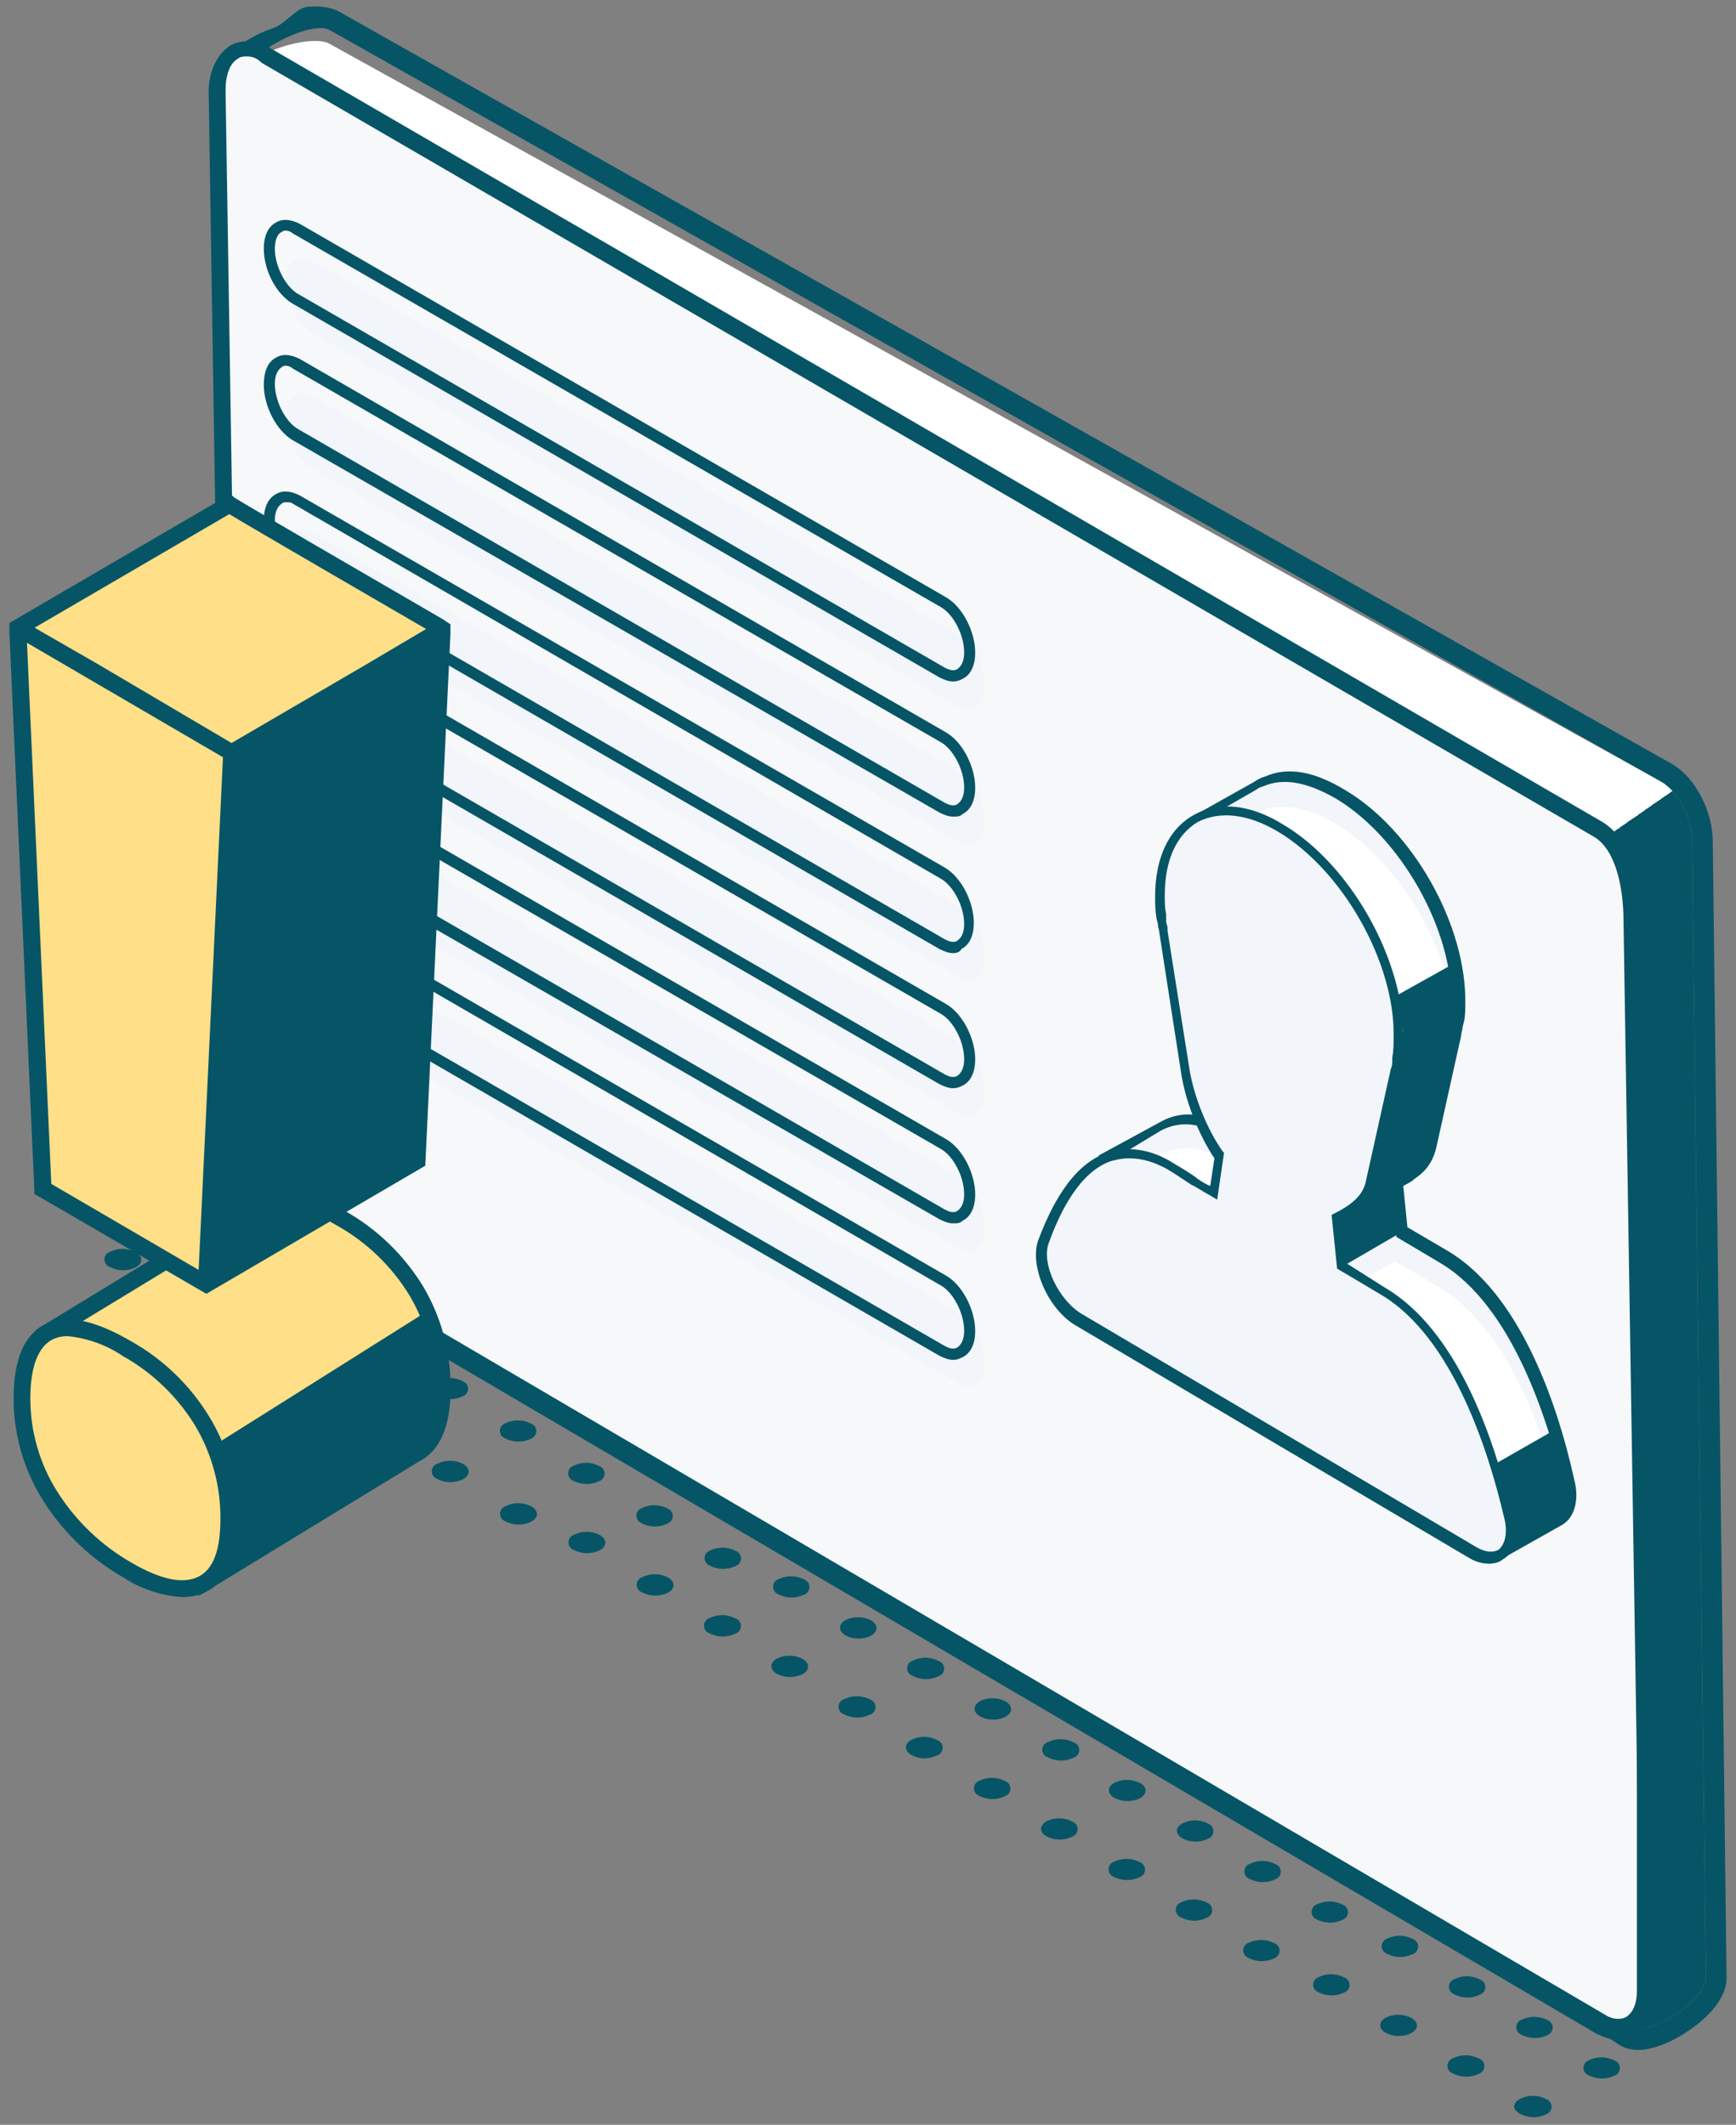 <svg width="134" height="164" viewBox="0 0 134 164" fill="none" xmlns="http://www.w3.org/2000/svg">
<rect x="0" y="0" width="134" height="164" fill="#808080" stroke="none"/>
<path d="M98.378 149.987C98.496 150.032 98.597 150.112 98.667 150.217C98.738 150.321 98.774 150.445 98.772 150.572C98.771 150.698 98.73 150.821 98.656 150.923C98.583 151.026 98.479 151.103 98.361 151.144C98.047 151.298 97.702 151.375 97.354 151.37C97.005 151.365 96.663 151.277 96.355 151.114C96.237 151.069 96.136 150.989 96.066 150.884C95.995 150.78 95.958 150.656 95.96 150.529C95.962 150.403 96.003 150.28 96.076 150.177C96.15 150.075 96.253 149.998 96.372 149.956C96.686 149.803 97.03 149.726 97.379 149.731C97.727 149.736 98.07 149.824 98.378 149.987V149.987Z" fill="#065566"/>
<path d="M103.656 147.018C103.773 147.062 103.874 147.143 103.944 147.247C104.015 147.352 104.052 147.476 104.05 147.602C104.048 147.729 104.007 147.852 103.934 147.954C103.86 148.057 103.757 148.134 103.638 148.175C103.325 148.329 102.98 148.406 102.631 148.401C102.283 148.395 101.94 148.308 101.632 148.145C101.514 148.1 101.414 148.02 101.343 147.915C101.272 147.81 101.236 147.686 101.238 147.56C101.239 147.433 101.28 147.31 101.354 147.208C101.427 147.106 101.531 147.028 101.649 146.987C101.963 146.834 102.308 146.756 102.656 146.762C103.005 146.767 103.347 146.855 103.656 147.018V147.018Z" fill="#065566"/>
<path d="M91.169 146.829C91.482 146.675 91.827 146.598 92.176 146.603C92.524 146.608 92.867 146.696 93.175 146.859C93.293 146.904 93.393 146.984 93.464 147.089C93.534 147.193 93.571 147.317 93.569 147.444C93.567 147.57 93.527 147.693 93.453 147.796C93.379 147.898 93.276 147.975 93.157 148.016C92.845 148.173 92.5 148.253 92.151 148.247C91.802 148.242 91.459 148.152 91.151 147.986C91.034 147.941 90.933 147.861 90.863 147.756C90.792 147.652 90.755 147.528 90.757 147.401C90.759 147.275 90.8 147.152 90.873 147.049C90.947 146.947 91.05 146.87 91.169 146.829Z" fill="#065566"/>
<path d="M98.468 143.89C98.585 143.935 98.686 144.015 98.757 144.119C98.827 144.224 98.864 144.348 98.862 144.475C98.86 144.601 98.82 144.724 98.746 144.826C98.672 144.929 98.569 145.006 98.451 145.047C98.137 145.201 97.792 145.278 97.444 145.273C97.095 145.267 96.753 145.18 96.444 145.017C96.327 144.972 96.226 144.892 96.156 144.787C96.085 144.682 96.048 144.558 96.05 144.432C96.052 144.305 96.093 144.182 96.166 144.08C96.24 143.978 96.343 143.9 96.462 143.859C96.775 143.706 97.12 143.628 97.469 143.634C97.817 143.639 98.159 143.727 98.468 143.89Z" fill="#065566"/>
<path d="M85.981 143.701C86.295 143.547 86.64 143.47 86.988 143.475C87.337 143.48 87.679 143.568 87.988 143.731C88.105 143.776 88.206 143.856 88.276 143.961C88.347 144.065 88.384 144.189 88.382 144.316C88.38 144.442 88.339 144.565 88.266 144.668C88.192 144.77 88.089 144.847 87.97 144.888C87.656 145.039 87.311 145.114 86.963 145.109C86.615 145.104 86.273 145.018 85.964 144.858C85.847 144.813 85.746 144.733 85.675 144.628C85.605 144.524 85.568 144.4 85.57 144.273C85.572 144.147 85.612 144.024 85.686 143.921C85.76 143.819 85.863 143.742 85.981 143.701Z" fill="#065566"/>
<path d="M93.269 140.762C93.386 140.807 93.487 140.887 93.558 140.992C93.628 141.096 93.665 141.22 93.663 141.347C93.661 141.473 93.62 141.596 93.547 141.699C93.473 141.801 93.37 141.878 93.251 141.919C92.941 142.074 92.598 142.152 92.252 142.147C91.905 142.142 91.565 142.053 91.26 141.889C90.697 141.558 90.705 141.046 91.277 140.732C91.588 140.577 91.93 140.499 92.276 140.504C92.623 140.51 92.963 140.598 93.269 140.762Z" fill="#065566"/>
<path d="M80.782 140.572C81.095 140.419 81.44 140.341 81.788 140.347C82.137 140.352 82.479 140.44 82.788 140.603C82.905 140.648 83.006 140.728 83.077 140.832C83.147 140.937 83.184 141.061 83.182 141.188C83.18 141.314 83.14 141.437 83.066 141.539C82.992 141.642 82.889 141.719 82.77 141.76C82.457 141.914 82.112 141.991 81.764 141.986C81.415 141.98 81.073 141.893 80.764 141.73C80.216 141.414 80.224 140.886 80.782 140.572Z" fill="#065566"/>
<path d="M88.022 137.633C88.57 137.949 88.562 138.476 88.005 138.79C87.691 138.944 87.347 139.021 86.998 139.016C86.65 139.011 86.307 138.923 85.999 138.76C85.451 138.429 85.459 137.902 86.016 137.603C86.33 137.449 86.674 137.372 87.023 137.377C87.371 137.382 87.714 137.47 88.022 137.633V137.633Z" fill="#065566"/>
<path d="M75.591 137.444C75.904 137.291 76.249 137.213 76.597 137.219C76.946 137.224 77.288 137.312 77.597 137.475C77.714 137.519 77.815 137.6 77.886 137.704C77.956 137.809 77.993 137.933 77.991 138.059C77.989 138.186 77.949 138.309 77.875 138.411C77.801 138.514 77.698 138.591 77.579 138.632C77.266 138.786 76.921 138.863 76.573 138.858C76.224 138.852 75.882 138.765 75.573 138.602C75.456 138.557 75.355 138.477 75.284 138.372C75.214 138.267 75.177 138.143 75.179 138.017C75.181 137.89 75.222 137.767 75.295 137.665C75.369 137.563 75.472 137.485 75.591 137.444Z" fill="#065566"/>
<path d="M82.892 134.491C83.014 134.533 83.121 134.613 83.195 134.719C83.27 134.826 83.309 134.953 83.307 135.084C83.305 135.214 83.262 135.34 83.184 135.444C83.106 135.549 82.998 135.625 82.874 135.663C82.561 135.817 82.216 135.894 81.867 135.889C81.519 135.883 81.176 135.796 80.868 135.633C80.745 135.591 80.639 135.511 80.564 135.405C80.49 135.298 80.45 135.171 80.452 135.04C80.454 134.91 80.497 134.783 80.575 134.679C80.653 134.575 80.762 134.499 80.886 134.461C81.199 134.307 81.544 134.23 81.892 134.235C82.241 134.24 82.583 134.328 82.892 134.491V134.491Z" fill="#065566"/>
<path d="M70.346 134.286C70.659 134.129 71.004 134.05 71.353 134.055C71.702 134.06 72.045 134.15 72.352 134.317C72.475 134.358 72.581 134.438 72.656 134.545C72.731 134.651 72.77 134.779 72.768 134.909C72.766 135.039 72.723 135.166 72.645 135.27C72.567 135.374 72.459 135.451 72.335 135.489C72.024 135.643 71.681 135.721 71.335 135.716C70.989 135.711 70.649 135.623 70.343 135.458C69.781 135.113 69.789 134.6 70.346 134.286Z" fill="#065566"/>
<path d="M76.624 132.724C77.402 132.736 78.039 132.378 78.046 131.925C78.053 131.472 77.427 131.095 76.648 131.083C75.87 131.072 75.233 131.429 75.226 131.882C75.219 132.335 75.845 132.712 76.624 132.724Z" fill="#065566"/>
<path d="M65.159 131.144C65.472 130.99 65.817 130.913 66.166 130.918C66.514 130.923 66.857 131.011 67.165 131.174C67.288 131.216 67.394 131.296 67.469 131.402C67.543 131.509 67.583 131.636 67.581 131.767C67.579 131.897 67.536 132.023 67.458 132.128C67.38 132.232 67.271 132.308 67.147 132.346C66.834 132.5 66.489 132.577 66.141 132.572C65.792 132.567 65.45 132.479 65.141 132.316C65.019 132.274 64.912 132.194 64.838 132.088C64.763 131.981 64.724 131.854 64.726 131.723C64.728 131.593 64.771 131.467 64.849 131.362C64.927 131.258 65.035 131.182 65.159 131.144Z" fill="#065566"/>
<path d="M72.462 128.205C72.585 128.247 72.691 128.327 72.766 128.433C72.84 128.54 72.879 128.668 72.878 128.798C72.876 128.928 72.833 129.055 72.755 129.159C72.677 129.263 72.568 129.34 72.444 129.377C72.131 129.531 71.786 129.608 71.438 129.603C71.089 129.598 70.747 129.51 70.438 129.347C70.316 129.305 70.209 129.226 70.135 129.119C70.06 129.013 70.021 128.885 70.023 128.755C70.025 128.624 70.068 128.498 70.145 128.394C70.223 128.289 70.332 128.213 70.456 128.175C70.769 128.021 71.114 127.944 71.463 127.949C71.811 127.955 72.153 128.042 72.462 128.205V128.205Z" fill="#065566"/>
<path d="M59.96 128.016C60.273 127.862 60.618 127.785 60.967 127.79C61.315 127.795 61.657 127.883 61.966 128.046C62.514 128.377 62.52 128.904 61.948 129.218C61.635 129.372 61.29 129.449 60.942 129.444C60.593 129.438 60.251 129.351 59.942 129.188C59.409 128.857 59.403 128.33 59.96 128.016Z" fill="#065566"/>
<path d="M66.237 126.468C67.016 126.48 67.653 126.122 67.659 125.669C67.666 125.216 67.04 124.839 66.262 124.828C65.483 124.816 64.846 125.173 64.839 125.627C64.832 126.08 65.458 126.457 66.237 126.468Z" fill="#065566"/>
<path d="M54.772 124.888C55.086 124.734 55.431 124.657 55.779 124.662C56.127 124.668 56.47 124.755 56.779 124.918C56.901 124.96 57.007 125.04 57.082 125.146C57.157 125.253 57.196 125.38 57.194 125.511C57.192 125.641 57.149 125.768 57.071 125.872C56.993 125.976 56.885 126.052 56.761 126.09C56.447 126.244 56.102 126.321 55.754 126.316C55.406 126.311 55.063 126.223 54.755 126.06C54.632 126.018 54.526 125.938 54.451 125.832C54.376 125.726 54.337 125.598 54.339 125.467C54.341 125.337 54.384 125.211 54.462 125.107C54.54 125.002 54.648 124.926 54.772 124.888Z" fill="#065566"/>
<path d="M62.089 121.92C62.207 121.965 62.307 122.045 62.378 122.15C62.449 122.254 62.485 122.378 62.483 122.505C62.481 122.631 62.441 122.754 62.367 122.857C62.294 122.959 62.19 123.036 62.072 123.077C61.758 123.231 61.413 123.308 61.065 123.303C60.716 123.298 60.374 123.21 60.065 123.047C59.948 123.002 59.847 122.922 59.777 122.817C59.706 122.713 59.669 122.589 59.671 122.462C59.673 122.336 59.714 122.213 59.787 122.11C59.861 122.008 59.964 121.931 60.083 121.89C60.396 121.736 60.741 121.659 61.09 121.664C61.438 121.669 61.781 121.757 62.089 121.92Z" fill="#065566"/>
<path d="M56.804 119.711C56.921 119.755 57.022 119.835 57.093 119.94C57.163 120.045 57.2 120.169 57.198 120.295C57.196 120.422 57.156 120.545 57.082 120.647C57.008 120.75 56.905 120.827 56.786 120.868C56.473 121.021 56.128 121.099 55.78 121.093C55.431 121.088 55.089 121 54.78 120.837C54.663 120.793 54.562 120.712 54.492 120.608C54.421 120.503 54.384 120.379 54.386 120.253C54.388 120.126 54.428 120.003 54.502 119.901C54.576 119.798 54.679 119.721 54.798 119.68C55.111 119.526 55.456 119.449 55.805 119.454C56.153 119.46 56.495 119.547 56.804 119.711Z" fill="#065566"/>
<path d="M51.538 116.436C51.656 116.481 51.757 116.561 51.827 116.666C51.898 116.77 51.935 116.894 51.933 117.021C51.931 117.147 51.89 117.27 51.816 117.373C51.743 117.475 51.639 117.552 51.521 117.593C51.207 117.747 50.863 117.824 50.514 117.819C50.166 117.814 49.823 117.726 49.515 117.563C49.397 117.518 49.296 117.438 49.226 117.333C49.155 117.229 49.118 117.105 49.12 116.978C49.122 116.852 49.163 116.729 49.237 116.626C49.31 116.524 49.413 116.447 49.532 116.406C49.846 116.252 50.191 116.175 50.539 116.18C50.887 116.185 51.23 116.273 51.538 116.436Z" fill="#065566"/>
<path d="M46.273 113.162C46.39 113.206 46.491 113.287 46.562 113.391C46.632 113.496 46.669 113.62 46.667 113.746C46.665 113.873 46.624 113.996 46.551 114.098C46.477 114.201 46.374 114.278 46.255 114.319C45.942 114.473 45.597 114.55 45.248 114.545C44.9 114.539 44.558 114.452 44.249 114.289C44.132 114.244 44.031 114.164 43.96 114.059C43.89 113.954 43.853 113.83 43.855 113.704C43.857 113.577 43.897 113.454 43.971 113.352C44.045 113.25 44.148 113.172 44.267 113.131C44.58 112.978 44.925 112.9 45.273 112.906C45.622 112.911 45.964 112.999 46.273 113.162Z" fill="#065566"/>
<path d="M41.003 109.887C41.121 109.932 41.221 110.012 41.292 110.117C41.363 110.222 41.399 110.346 41.398 110.472C41.396 110.599 41.355 110.721 41.281 110.824C41.208 110.926 41.104 111.003 40.986 111.045C40.672 111.198 40.327 111.276 39.979 111.27C39.63 111.265 39.288 111.177 38.98 111.014C38.862 110.969 38.761 110.889 38.691 110.785C38.62 110.68 38.583 110.556 38.585 110.429C38.587 110.303 38.628 110.18 38.701 110.078C38.775 109.975 38.878 109.898 38.997 109.857C39.31 109.703 39.655 109.626 40.004 109.631C40.352 109.636 40.695 109.724 41.003 109.887Z" fill="#065566"/>
<path d="M35.738 106.613C35.855 106.658 35.956 106.738 36.026 106.843C36.097 106.948 36.134 107.072 36.132 107.198C36.13 107.325 36.089 107.447 36.016 107.55C35.942 107.652 35.839 107.729 35.72 107.771C35.407 107.924 35.062 108.002 34.713 107.996C34.365 107.991 34.023 107.903 33.714 107.74C33.596 107.695 33.496 107.615 33.425 107.511C33.355 107.406 33.318 107.282 33.32 107.155C33.322 107.029 33.362 106.906 33.436 106.804C33.51 106.701 33.613 106.624 33.731 106.583C34.045 106.429 34.39 106.352 34.738 106.357C35.087 106.363 35.429 106.45 35.738 106.613Z" fill="#065566"/>
<path d="M30.472 103.339C30.589 103.384 30.69 103.464 30.761 103.569C30.831 103.673 30.868 103.797 30.866 103.924C30.864 104.05 30.824 104.173 30.75 104.276C30.676 104.378 30.573 104.455 30.454 104.496C30.141 104.65 29.796 104.727 29.448 104.722C29.099 104.717 28.757 104.629 28.448 104.466C28.331 104.421 28.23 104.341 28.159 104.236C28.089 104.132 28.052 104.008 28.054 103.881C28.056 103.755 28.096 103.632 28.17 103.529C28.244 103.427 28.347 103.35 28.466 103.309C28.779 103.155 29.124 103.078 29.473 103.083C29.821 103.088 30.163 103.176 30.472 103.339Z" fill="#065566"/>
<path d="M25.206 100.065C25.324 100.109 25.425 100.189 25.495 100.294C25.566 100.399 25.602 100.523 25.601 100.649C25.599 100.776 25.558 100.899 25.484 101.001C25.411 101.104 25.308 101.181 25.189 101.222C24.875 101.375 24.53 101.453 24.182 101.447C23.834 101.442 23.491 101.354 23.183 101.191C23.065 101.147 22.964 101.066 22.894 100.962C22.823 100.857 22.786 100.733 22.788 100.607C22.79 100.48 22.831 100.357 22.904 100.255C22.978 100.152 23.081 100.075 23.2 100.034C23.514 99.88 23.858 99.803 24.207 99.808C24.555 99.814 24.898 99.901 25.206 100.065Z" fill="#065566"/>
<path d="M19.941 96.791C20.058 96.835 20.159 96.916 20.23 97.02C20.3 97.125 20.337 97.249 20.335 97.375C20.333 97.502 20.293 97.625 20.219 97.727C20.145 97.83 20.042 97.907 19.923 97.948C19.61 98.102 19.265 98.179 18.916 98.174C18.568 98.168 18.226 98.081 17.917 97.918C17.8 97.873 17.699 97.793 17.628 97.688C17.558 97.583 17.521 97.459 17.523 97.333C17.525 97.206 17.565 97.083 17.639 96.981C17.713 96.878 17.816 96.801 17.935 96.76C18.248 96.606 18.593 96.529 18.941 96.534C19.29 96.54 19.632 96.627 19.941 96.791Z" fill="#065566"/>
<path d="M15.738 93.532C15.855 93.577 15.956 93.657 16.026 93.762C16.097 93.867 16.134 93.99 16.132 94.117C16.13 94.244 16.089 94.366 16.016 94.469C15.942 94.571 15.839 94.648 15.72 94.69C15.407 94.843 15.062 94.921 14.713 94.915C14.365 94.91 14.023 94.822 13.714 94.659C13.597 94.614 13.496 94.534 13.425 94.43C13.354 94.325 13.318 94.201 13.32 94.074C13.322 93.948 13.362 93.825 13.436 93.723C13.509 93.62 13.613 93.543 13.731 93.502C14.045 93.348 14.39 93.271 14.738 93.276C15.087 93.281 15.429 93.369 15.738 93.532Z" fill="#065566"/>
<path d="M49.584 121.731C49.895 121.576 50.237 121.498 50.584 121.503C50.93 121.508 51.27 121.597 51.576 121.761C52.138 122.092 52.13 122.619 51.558 122.933C51.245 123.086 50.9 123.164 50.551 123.158C50.203 123.153 49.861 123.065 49.552 122.902C49.43 122.859 49.325 122.778 49.251 122.671C49.178 122.563 49.14 122.435 49.144 122.305C49.147 122.174 49.192 122.048 49.271 121.945C49.35 121.842 49.46 121.767 49.584 121.731V121.731Z" fill="#065566"/>
<path d="M44.319 118.456C44.629 118.301 44.972 118.223 45.318 118.229C45.665 118.234 46.005 118.322 46.31 118.486C46.873 118.817 46.864 119.345 46.293 119.658C45.979 119.812 45.634 119.889 45.286 119.884C44.937 119.879 44.595 119.791 44.286 119.628C44.164 119.585 44.059 119.504 43.986 119.396C43.912 119.289 43.875 119.161 43.878 119.03C43.882 118.9 43.926 118.774 44.006 118.671C44.085 118.568 44.194 118.492 44.319 118.456V118.456Z" fill="#065566"/>
<path d="M39.038 116.247C39.348 116.092 39.691 116.014 40.037 116.019C40.383 116.024 40.723 116.113 41.029 116.277C41.591 116.608 41.583 117.135 41.011 117.449C40.698 117.602 40.353 117.68 40.005 117.674C39.656 117.669 39.314 117.581 39.005 117.418C38.883 117.375 38.778 117.294 38.704 117.187C38.631 117.079 38.593 116.951 38.597 116.821C38.6 116.69 38.645 116.564 38.724 116.461C38.803 116.358 38.913 116.283 39.038 116.247V116.247Z" fill="#065566"/>
<path d="M33.768 112.972C34.078 112.818 34.421 112.74 34.767 112.745C35.114 112.75 35.454 112.838 35.76 113.002C36.322 113.333 36.314 113.861 35.742 114.174C35.428 114.328 35.084 114.405 34.735 114.4C34.387 114.395 34.044 114.307 33.736 114.144C33.614 114.101 33.508 114.02 33.435 113.912C33.361 113.805 33.324 113.677 33.327 113.546C33.331 113.416 33.376 113.29 33.455 113.187C33.534 113.084 33.644 113.009 33.768 112.972V112.972Z" fill="#065566"/>
<path d="M28.502 109.698C28.813 109.543 29.155 109.465 29.502 109.47C29.848 109.476 30.188 109.564 30.494 109.728C31.056 110.059 31.048 110.586 30.476 110.9C30.163 111.054 29.818 111.131 29.47 111.126C29.121 111.12 28.779 111.033 28.47 110.87C28.348 110.826 28.243 110.745 28.169 110.638C28.096 110.53 28.058 110.402 28.062 110.272C28.065 110.142 28.11 110.016 28.189 109.912C28.268 109.809 28.378 109.734 28.502 109.698V109.698Z" fill="#065566"/>
<path d="M23.237 106.423C23.547 106.269 23.89 106.191 24.236 106.196C24.583 106.201 24.923 106.29 25.228 106.454C25.79 106.784 25.782 107.312 25.211 107.626C24.897 107.779 24.552 107.857 24.204 107.851C23.855 107.846 23.513 107.758 23.204 107.595C23.082 107.552 22.977 107.471 22.904 107.363C22.83 107.256 22.793 107.128 22.796 106.997C22.8 106.867 22.844 106.741 22.924 106.638C23.003 106.535 23.112 106.46 23.237 106.423V106.423Z" fill="#065566"/>
<path d="M17.971 103.149C18.282 102.995 18.624 102.917 18.971 102.922C19.317 102.927 19.657 103.016 19.963 103.18C20.525 103.511 20.517 104.038 19.945 104.352C19.631 104.505 19.287 104.583 18.938 104.577C18.59 104.572 18.247 104.484 17.939 104.321C17.817 104.278 17.711 104.197 17.638 104.089C17.564 103.982 17.527 103.854 17.53 103.724C17.534 103.593 17.579 103.467 17.658 103.364C17.737 103.261 17.847 103.186 17.971 103.149V103.149Z" fill="#065566"/>
<path d="M12.702 99.875C13.012 99.72 13.355 99.642 13.701 99.648C14.047 99.653 14.387 99.741 14.693 99.905C15.255 100.236 15.247 100.764 14.675 101.077C14.362 101.231 14.017 101.308 13.669 101.303C13.32 101.298 12.978 101.21 12.669 101.047C12.547 101.004 12.442 100.923 12.368 100.815C12.295 100.708 12.257 100.58 12.261 100.449C12.265 100.319 12.309 100.193 12.388 100.09C12.468 99.987 12.577 99.911 12.702 99.875V99.875Z" fill="#065566"/>
<path d="M8.502 96.617C8.813 96.463 9.156 96.385 9.502 96.39C9.848 96.395 10.188 96.483 10.494 96.647C11.056 96.978 11.048 97.506 10.476 97.819C10.163 97.973 9.818 98.05 9.469 98.045C9.121 98.04 8.779 97.952 8.47 97.789C8.348 97.746 8.243 97.665 8.169 97.557C8.096 97.45 8.058 97.322 8.062 97.191C8.065 97.061 8.11 96.935 8.189 96.832C8.268 96.729 8.378 96.653 8.502 96.617V96.617Z" fill="#065566"/>
<path d="M117.343 161.988C117.657 161.834 118.001 161.757 118.35 161.762C118.698 161.768 119.041 161.855 119.349 162.018C119.472 162.06 119.578 162.14 119.653 162.246C119.728 162.353 119.767 162.481 119.765 162.611C119.763 162.741 119.72 162.868 119.642 162.972C119.564 163.076 119.455 163.153 119.331 163.19C119.021 163.345 118.678 163.423 118.332 163.418C117.986 163.413 117.646 163.324 117.34 163.16C116.72 162.828 116.727 162.33 117.343 161.988Z" fill="#065566"/>
<path d="M124.644 159.049C124.761 159.094 124.862 159.174 124.933 159.279C125.003 159.384 125.04 159.508 125.038 159.634C125.036 159.761 124.996 159.884 124.922 159.986C124.848 160.088 124.745 160.166 124.626 160.207C124.313 160.36 123.968 160.438 123.62 160.432C123.271 160.427 122.929 160.339 122.62 160.176C122.503 160.132 122.402 160.051 122.331 159.947C122.261 159.842 122.224 159.718 122.226 159.592C122.228 159.465 122.268 159.342 122.342 159.24C122.416 159.137 122.519 159.06 122.638 159.019C122.951 158.865 123.296 158.788 123.644 158.793C123.993 158.799 124.335 158.886 124.644 159.049V159.049Z" fill="#065566"/>
<path d="M112.159 158.86C112.472 158.706 112.817 158.629 113.166 158.634C113.514 158.64 113.857 158.727 114.165 158.891C114.288 158.932 114.394 159.012 114.469 159.118C114.544 159.225 114.583 159.353 114.581 159.483C114.579 159.613 114.536 159.74 114.458 159.844C114.38 159.948 114.271 160.025 114.147 160.063C113.834 160.216 113.489 160.293 113.141 160.288C112.792 160.283 112.45 160.195 112.141 160.032C112.019 159.99 111.912 159.911 111.838 159.804C111.763 159.698 111.724 159.57 111.726 159.44C111.728 159.309 111.771 159.183 111.849 159.079C111.927 158.975 112.035 158.898 112.159 158.86V158.86Z" fill="#065566"/>
<path d="M119.456 155.921C119.574 155.966 119.675 156.046 119.745 156.151C119.816 156.256 119.853 156.38 119.851 156.506C119.849 156.633 119.808 156.756 119.734 156.858C119.661 156.961 119.558 157.038 119.439 157.079C119.125 157.232 118.781 157.31 118.432 157.305C118.084 157.299 117.741 157.211 117.433 157.048C117.315 157.004 117.214 156.923 117.144 156.819C117.073 156.714 117.036 156.59 117.038 156.464C117.04 156.337 117.081 156.214 117.155 156.112C117.228 156.009 117.331 155.932 117.45 155.891C117.764 155.737 118.108 155.66 118.457 155.665C118.805 155.671 119.148 155.758 119.456 155.921V155.921Z" fill="#065566"/>
<path d="M106.956 155.732C107.269 155.578 107.614 155.501 107.963 155.506C108.311 155.512 108.654 155.599 108.962 155.762C109.51 156.093 109.516 156.606 108.945 156.92C108.631 157.073 108.286 157.151 107.938 157.145C107.589 157.14 107.247 157.052 106.938 156.889C106.405 156.573 106.399 156.046 106.956 155.732Z" fill="#065566"/>
<path d="M114.257 152.794C114.375 152.838 114.475 152.919 114.546 153.023C114.616 153.128 114.653 153.252 114.651 153.378C114.649 153.505 114.609 153.628 114.535 153.73C114.462 153.833 114.358 153.91 114.24 153.951C113.926 154.105 113.581 154.182 113.233 154.177C112.884 154.171 112.542 154.084 112.233 153.92C112.116 153.876 112.015 153.795 111.945 153.691C111.874 153.586 111.837 153.462 111.839 153.336C111.841 153.209 111.882 153.086 111.955 152.984C112.029 152.881 112.132 152.804 112.251 152.763C112.564 152.609 112.909 152.532 113.258 152.537C113.606 152.543 113.948 152.63 114.257 152.794V152.794Z" fill="#065566"/>
<path d="M101.77 152.604C102.084 152.45 102.429 152.373 102.777 152.378C103.126 152.384 103.468 152.471 103.777 152.634C103.894 152.679 103.995 152.759 104.065 152.864C104.136 152.969 104.173 153.093 104.171 153.219C104.169 153.346 104.128 153.469 104.055 153.571C103.981 153.673 103.878 153.75 103.759 153.792C103.445 153.942 103.1 154.017 102.752 154.012C102.405 154.007 102.063 153.921 101.753 153.761C101.636 153.716 101.535 153.636 101.464 153.532C101.394 153.427 101.357 153.303 101.359 153.176C101.361 153.05 101.401 152.927 101.475 152.825C101.549 152.722 101.652 152.645 101.77 152.604V152.604Z" fill="#065566"/>
<path d="M109.07 149.666C109.187 149.71 109.288 149.791 109.358 149.895C109.429 150 109.466 150.124 109.464 150.25C109.462 150.377 109.421 150.5 109.348 150.602C109.274 150.705 109.171 150.782 109.052 150.823C108.739 150.977 108.394 151.054 108.045 151.049C107.697 151.043 107.355 150.956 107.046 150.793C106.929 150.748 106.828 150.668 106.757 150.563C106.687 150.458 106.65 150.334 106.652 150.208C106.654 150.081 106.694 149.958 106.768 149.856C106.842 149.753 106.945 149.676 107.063 149.635C107.377 149.482 107.722 149.404 108.07 149.41C108.419 149.415 108.761 149.503 109.07 149.666V149.666Z" fill="#065566"/>
<path d="M125.825 156.471L23.341 90.116C21.958 89.371 20.894 87.243 20.894 85.433L18.875 5.849C18.875 4.13 24.086 2.547 25.47 3.398L128.16 60.294C129.544 61.039 130.608 63.167 130.608 64.976L131.672 152.653C131.672 154.462 127.102 157.323 125.825 156.471Z" fill="url(#paint0_linear_2924_41073)"/>
<path fill-rule="evenodd" clip-rule="evenodd" d="M18.878 5.849C18.878 4.13 24.089 1.483 25.472 2.334L128.163 60.294C129.546 61.039 130.61 63.167 130.61 64.977L131.675 152.653C131.675 154.462 127.105 157.323 125.828 156.471L23.344 90.116C21.96 89.371 20.896 87.243 20.896 85.434L18.878 5.849ZM19.3 85.455L17.281 5.869V5.849C17.281 4.615 18.168 3.778 18.765 3.337C19.449 2.832 20.306 2.434 21.14 2.149C21.982 1.861 22.894 0.593 23.729 0.525C24.455 0.466 25.468 0.477 26.27 0.951L128.92 58.889C128.923 58.89 128.926 58.892 128.929 58.894C129.993 59.47 130.797 60.482 131.324 61.505C131.861 62.545 132.205 63.774 132.207 64.966C132.207 64.969 132.207 64.973 132.207 64.977L133.271 152.643V152.653C133.271 153.709 132.653 154.604 132.139 155.187C131.57 155.833 130.836 156.426 130.092 156.904C129.349 157.38 128.518 157.791 127.725 158.021C127.33 158.136 126.891 158.222 126.447 158.222C126.017 158.223 125.463 158.142 124.954 157.808C124.95 157.805 124.946 157.802 124.942 157.8L22.524 91.487C21.487 90.906 20.701 89.911 20.183 88.906C19.648 87.868 19.304 86.644 19.3 85.455Z" fill="#065566"/>
<path d="M123.903 155.526L19.084 94.373C17.701 93.628 16.637 91.499 16.637 89.69V5.821C16.637 4.012 18.023 3.373 19.407 4.225L123.903 64.551C125.287 65.296 126.351 67.424 126.351 69.233V153.717C126.351 155.526 125.18 156.377 123.903 155.526Z" fill="#F7F8FA"/>
<path d="M124.991 157.443C124.338 157.443 123.848 157.28 123.195 156.953L21.492 97.259C19.207 95.953 17.411 92.525 17.411 89.587L16.105 7.129C16.105 5.496 16.758 4.191 17.738 3.538C18.554 3.048 19.697 3.048 20.839 3.701L123.606 63.395C125.892 64.701 126.623 68.129 126.623 71.067L127.929 153.362C127.929 154.994 127.276 156.3 126.297 156.953C125.97 157.28 125.48 157.443 124.991 157.443ZM19.044 4.354C18.881 4.354 18.554 4.354 18.391 4.517C17.738 4.843 17.411 5.823 17.411 6.966L18.717 89.26C18.717 91.709 20.35 94.81 22.145 95.79L123.848 155.484C124.338 155.81 124.991 155.974 125.644 155.647C126.297 155.321 126.623 154.341 126.623 153.199L125.317 71.067C125.317 68.619 124.749 65.517 122.953 64.538L20.186 4.843C19.86 4.517 19.534 4.354 19.044 4.354Z" fill="#065566"/>
<path d="M73.998 54.517L24.088 25.677C22.918 25.039 22.066 23.23 22.066 21.74C22.066 20.25 23.024 19.505 24.088 20.144L73.998 48.983C75.169 49.621 76.02 51.431 76.02 52.92C76.127 54.41 75.169 55.155 73.998 54.517Z" fill="#F2F5FA"/>
<path d="M73.572 52.601C73.253 52.601 72.934 52.495 72.508 52.282L22.598 23.443C21.321 22.698 20.363 20.889 20.363 19.186C20.363 18.228 20.683 17.483 21.321 17.164C21.853 16.845 22.492 16.951 23.13 17.27L73.04 46.11C74.317 46.855 75.275 48.77 75.275 50.366C75.275 51.324 74.956 52.069 74.317 52.388C74.104 52.495 73.891 52.601 73.572 52.601ZM22.066 17.802C21.96 17.802 21.853 17.802 21.747 17.909C21.427 18.015 21.215 18.547 21.215 19.186C21.215 20.569 22.066 22.166 23.024 22.698L72.934 51.537C73.147 51.643 73.572 51.856 73.891 51.643C74.211 51.431 74.424 51.005 74.424 50.366C74.424 48.983 73.572 47.387 72.615 46.855L22.598 18.015C22.492 17.909 22.279 17.802 22.066 17.802Z" fill="#065566"/>
<path d="M73.998 64.946L24.088 36.107C22.918 35.468 22.066 33.659 22.066 32.169C22.066 30.679 23.024 29.934 24.088 30.573L73.998 59.519C75.169 60.157 76.02 61.966 76.02 63.456C76.127 64.946 75.169 65.584 73.998 64.946Z" fill="#F2F5FA"/>
<path d="M73.572 63.03C73.253 63.03 72.934 62.924 72.508 62.711L22.598 33.978C21.321 33.233 20.363 31.318 20.363 29.721C20.363 28.657 20.683 27.912 21.321 27.593C21.853 27.274 22.492 27.38 23.13 27.7L73.04 56.539C74.317 57.284 75.275 59.199 75.275 60.796C75.275 61.753 74.956 62.498 74.317 62.818C74.104 63.03 73.891 63.03 73.572 63.03ZM22.066 28.232C21.96 28.232 21.853 28.232 21.747 28.338C21.427 28.551 21.215 28.977 21.215 29.615C21.215 30.998 22.066 32.595 23.024 33.127L72.934 61.966C73.147 62.073 73.572 62.285 73.891 62.073C74.211 61.86 74.424 61.434 74.424 60.796C74.424 59.412 73.572 57.816 72.615 57.284L22.598 28.445C22.492 28.338 22.279 28.232 22.066 28.232Z" fill="#065566"/>
<path d="M73.998 75.375L24.088 46.642C22.918 46.003 22.066 44.194 22.066 42.704C22.066 41.214 23.024 40.469 24.088 41.108L73.998 69.947C75.169 70.586 76.02 72.395 76.02 73.885C76.127 75.375 75.169 76.12 73.998 75.375Z" fill="#F2F5FA"/>
<path d="M73.572 73.566C73.253 73.566 72.934 73.459 72.508 73.246L22.598 44.407C21.321 43.662 20.363 41.746 20.363 40.15C20.363 39.193 20.683 38.448 21.321 38.128C21.853 37.809 22.492 37.916 23.13 38.235L72.934 66.968C74.211 67.713 75.168 69.628 75.168 71.224C75.168 72.182 74.849 72.927 74.211 73.246C74.104 73.459 73.891 73.566 73.572 73.566ZM22.066 38.767C21.96 38.767 21.853 38.767 21.747 38.873C21.427 39.086 21.215 39.512 21.215 40.15C21.215 41.534 22.066 43.13 23.024 43.662L72.934 72.501C73.147 72.608 73.572 72.821 73.891 72.608C74.211 72.395 74.424 71.969 74.424 71.331C74.424 69.947 73.572 68.351 72.615 67.819L22.598 38.873C22.492 38.767 22.279 38.767 22.066 38.767Z" fill="#065566"/>
<path d="M73.998 85.91L24.088 57.07C22.918 56.432 22.066 54.623 22.066 53.133C22.066 51.643 23.024 50.898 24.088 51.537L73.998 80.376C75.169 81.014 76.02 82.824 76.02 84.313C76.127 85.803 75.169 86.548 73.998 85.91Z" fill="#F2F5FA"/>
<path d="M73.572 83.994C73.253 83.994 72.934 83.888 72.508 83.675L22.598 54.836C21.321 54.091 20.363 52.175 20.363 50.579C20.363 49.621 20.683 48.876 21.321 48.557C21.853 48.238 22.492 48.344 23.13 48.663L73.04 77.503C74.317 78.248 75.275 80.163 75.275 81.759C75.275 82.717 74.956 83.462 74.317 83.781C74.104 83.888 73.891 83.994 73.572 83.994ZM22.066 49.196C21.96 49.196 21.853 49.196 21.747 49.302C21.427 49.408 21.215 49.941 21.215 50.579C21.215 51.962 22.066 53.559 23.024 54.091L72.934 82.93C73.147 83.037 73.572 83.249 73.891 83.037C74.211 82.824 74.424 82.398 74.424 81.759C74.424 80.376 73.572 78.78 72.615 78.248L22.598 49.408C22.492 49.302 22.279 49.196 22.066 49.196Z" fill="#065566"/>
<path d="M73.998 96.339L24.088 67.5C22.918 66.861 22.066 65.052 22.066 63.562C22.066 62.072 23.024 61.327 24.088 61.966L73.998 90.805C75.169 91.444 76.02 93.253 76.02 94.743C76.127 96.339 75.169 96.977 73.998 96.339Z" fill="#F2F5FA"/>
<path d="M73.572 94.423C73.253 94.423 72.934 94.317 72.508 94.104L22.598 65.371C21.321 64.626 20.363 62.711 20.363 61.008C20.363 60.05 20.683 59.306 21.321 58.986C21.853 58.667 22.492 58.773 23.13 59.093L73.04 87.932C74.317 88.677 75.275 90.592 75.275 92.189C75.275 93.146 74.956 93.891 74.317 94.211C74.104 94.423 73.891 94.423 73.572 94.423ZM22.066 59.625C21.96 59.625 21.853 59.625 21.747 59.731C21.427 59.944 21.215 60.37 21.215 61.008C21.215 62.392 22.066 63.988 23.024 64.52L72.934 93.359C73.147 93.466 73.572 93.678 73.891 93.466C74.211 93.253 74.424 92.827 74.424 92.189C74.424 90.805 73.572 89.209 72.615 88.677L22.598 59.838C22.492 59.731 22.279 59.625 22.066 59.625Z" fill="#065566"/>
<path d="M73.998 106.768L24.088 78.035C22.918 77.396 22.066 75.587 22.066 74.097C22.066 72.608 23.024 71.862 24.088 72.501L73.998 101.34C75.169 101.979 76.02 103.788 76.02 105.278C76.127 106.768 75.169 107.513 73.998 106.768Z" fill="#F2F5FA"/>
<path d="M73.572 104.959C73.253 104.959 72.934 104.852 72.508 104.639L22.598 75.8C21.321 75.055 20.363 73.14 20.363 71.543C20.363 70.586 20.683 69.841 21.321 69.521C21.853 69.202 22.492 69.308 23.13 69.628L73.04 98.467C74.317 99.212 75.275 101.128 75.275 102.724C75.275 103.682 74.956 104.426 74.317 104.746C74.104 104.852 73.891 104.959 73.572 104.959ZM22.066 70.16C21.96 70.16 21.853 70.16 21.747 70.266C21.427 70.479 21.215 70.905 21.215 71.543C21.215 72.927 22.066 74.523 23.024 75.055L72.934 103.894C73.147 104.001 73.572 104.214 73.891 104.001C74.211 103.788 74.424 103.362 74.424 102.724C74.424 101.34 73.572 99.744 72.615 99.212L22.598 70.266C22.492 70.16 22.279 70.16 22.066 70.16Z" fill="#065566"/>
<path d="M121.088 114.518C119.811 108.984 116.938 100.364 111.404 97.172C110.34 96.533 108.956 95.682 108.105 95.256L107.786 91.531C108.105 91.425 108.424 91.212 108.743 90.999L108.85 90.893C109.595 90.361 110.233 89.722 110.446 88.658L110.872 86.743L112.362 80.038C112.468 79.826 112.468 79.613 112.468 79.4V79.187C112.574 78.655 112.574 78.123 112.574 77.591C112.681 71.631 108.531 64.395 103.529 61.415C101.188 60.032 99.272 59.713 97.676 60.351L97.463 60.458L97.357 60.564C97.144 60.67 96.931 60.777 96.825 60.883L92.568 63.224L92.355 63.65L94.483 65.246C94.377 65.672 94.377 66.098 94.377 66.63C94.377 67.162 94.377 67.588 94.483 68.226V68.332V68.652C94.483 68.971 94.59 69.184 94.59 69.503L96.293 80.251C96.612 82.167 97.57 84.721 98.847 86.636L98.421 89.51C97.57 89.084 96.186 88.126 95.122 87.488C92.993 86.211 91.397 86.104 89.907 86.849L89.695 86.956L89.162 87.275L85.438 89.403L86.289 90.787C85.864 91.638 85.438 92.489 85.119 93.341C84.48 95.15 85.864 98.236 87.779 99.406L102.678 108.239L103.316 108.665L114.809 115.476C114.916 116.859 115.235 118.668 115.341 119.732C115.341 120.052 115.767 120.264 115.98 120.052L120.13 117.71C121.088 117.178 121.407 116.008 121.088 114.518Z" fill="#F2F5FA"/>
<path d="M120.661 116.646C119.384 111.112 116.511 102.492 110.977 99.3C109.913 98.661 108.53 97.81 107.678 97.384L98.42 102.492L97.675 96.852L101.932 94.192L107.04 93.127L107.359 91.638C108.104 91.106 108.21 90.573 108.53 89.403L110.551 88.977L112.041 82.273C112.148 82.06 112.148 81.847 112.148 81.634V81.421C112.254 80.889 112.254 80.357 112.254 79.825C112.361 73.866 108.21 66.629 103.209 63.65C100.867 62.266 98.952 61.947 97.356 62.585L97.143 62.692L97.036 62.798C96.823 62.905 96.611 63.011 96.504 63.117L92.248 65.459L92.035 65.884L94.163 67.481C94.057 67.906 94.057 68.332 94.057 68.864C94.057 69.396 94.057 69.822 94.163 70.46V70.567V70.886C94.163 71.205 94.269 71.418 94.269 71.737L95.972 82.486C96.291 84.401 97.249 86.955 98.526 88.871L98.1 91.744C97.249 91.318 95.866 90.361 94.802 89.722C92.673 88.445 91.077 88.339 89.587 89.084L89.374 89.19L88.842 89.509L85.118 91.638L85.969 93.021C85.543 93.872 85.118 94.724 84.798 95.575C84.16 97.384 85.543 100.47 87.459 101.641L102.357 110.474L102.996 110.899L114.489 117.71C114.595 119.093 114.808 117.71 114.915 118.668C114.915 118.987 115.34 119.2 115.553 118.987L118.639 118.774L118.746 117.391C119.597 116.646 120.98 118.136 120.661 116.646Z" fill="white"/>
<path d="M115.872 120.371C115.766 120.371 115.659 120.371 115.447 120.264C115.234 120.158 115.021 119.945 115.021 119.626C114.915 118.668 114.702 116.965 114.489 115.582L87.565 99.619C85.437 98.342 84.053 95.043 84.692 93.128C85.011 92.276 85.33 91.425 85.756 90.68L84.798 89.19L89.694 86.53C91.29 85.678 93.099 85.891 95.227 87.168C95.759 87.487 96.504 87.913 97.143 88.339C97.462 88.552 97.781 88.764 98.1 88.871L98.42 86.743C97.143 84.827 96.185 82.273 95.866 80.251L94.163 69.29C94.163 69.077 94.057 68.971 94.057 68.651L93.95 68.226C93.844 67.587 93.844 67.055 93.844 66.523C93.844 66.097 93.844 65.778 93.95 65.353L91.822 63.756L92.248 62.905L96.611 60.457C96.823 60.351 96.93 60.245 97.143 60.138L97.356 60.032L97.675 59.925C99.377 59.18 101.399 59.499 103.847 60.989C109.062 64.076 113.212 71.418 113.105 77.484C113.105 77.91 113.105 78.442 112.999 78.868L112.893 79.293C112.893 79.506 112.786 79.719 112.786 79.932L110.871 88.552C110.551 89.935 109.806 90.574 109.168 90.999L109.062 91.106C108.742 91.319 108.529 91.425 108.317 91.531L108.636 94.724L111.722 96.533C117.149 99.725 120.129 107.92 121.512 114.198C121.938 115.795 121.512 117.178 120.555 117.71L116.404 120.051C116.192 120.264 115.979 120.371 115.872 120.371ZM86.075 89.403L86.82 90.574L86.714 90.893C86.288 91.638 85.969 92.489 85.543 93.447C84.905 95.043 86.288 97.916 88.097 98.981L115.34 115.156V115.369C115.447 116.752 115.766 118.562 115.872 119.519L120.129 117.178C120.768 116.859 120.98 115.795 120.661 114.624C119.49 109.622 116.724 100.79 111.19 97.491L107.785 95.469L107.359 91.319L107.572 91.212C107.891 91.106 108.21 90.893 108.423 90.68L108.529 90.574C109.381 90.041 109.806 89.403 109.913 88.552L111.828 79.932C111.935 79.719 111.935 79.506 111.935 79.293V79.081C112.041 78.548 112.041 78.016 112.041 77.484C112.148 71.738 108.104 64.608 103.102 61.628C100.867 60.351 99.058 60.032 97.568 60.67L97.249 60.777C97.036 60.883 96.93 60.989 96.717 61.096L92.46 63.543L94.482 65.033V65.246C94.376 65.778 94.376 66.204 94.376 66.629C94.376 67.268 94.376 67.587 94.482 68.119V68.226V68.651C94.482 68.864 94.589 68.971 94.589 69.184V69.396L96.291 80.145C96.611 82.06 97.568 84.614 98.845 86.423L98.952 86.53L98.42 90.148L97.888 89.829C97.462 89.616 97.036 89.297 96.398 88.977C95.759 88.552 95.121 88.126 94.589 87.807C92.673 86.636 91.183 86.53 89.8 87.168L89.587 87.275L86.075 89.403Z" fill="#065566"/>
<path d="M116.406 117.071C115.129 111.537 112.256 102.918 106.722 99.725C105.658 99.087 104.275 98.235 103.423 97.81L103.104 94.085C104.168 93.553 105.445 92.808 105.764 91.212L106.19 89.296L107.68 82.592C107.786 82.379 107.786 82.166 107.786 81.953V81.74C107.893 81.208 107.893 80.676 107.893 80.144C107.999 74.185 103.849 66.948 98.847 63.969C93.739 60.989 89.589 63.33 89.482 69.183C89.482 69.715 89.482 70.141 89.589 70.779V70.886V71.205C89.589 71.524 89.695 71.737 89.695 72.056L91.398 82.805C91.717 84.72 92.675 87.274 93.952 89.19L93.526 92.063C92.675 91.637 91.291 90.68 90.227 90.041C84.694 86.742 81.714 91.85 80.224 95.788C79.586 97.597 80.969 100.683 82.885 101.853L97.783 110.686L98.422 111.112L113.32 119.945C115.661 121.115 117.045 119.625 116.406 117.071Z" fill="#F2F5FA"/>
<path d="M114.916 120.69C114.491 120.69 113.959 120.583 113.426 120.264L82.991 102.279C80.862 101.002 79.479 97.703 80.118 95.788C81.075 93.234 82.672 89.935 85.439 88.977C87.035 88.445 88.844 88.658 90.653 89.828C91.185 90.148 91.93 90.573 92.462 90.999C92.781 91.212 93.101 91.425 93.42 91.531L93.739 89.403C92.462 87.487 91.504 84.933 91.185 82.911L89.482 71.95C89.482 71.737 89.376 71.631 89.376 71.312L89.27 70.886C89.163 70.248 89.163 69.715 89.163 69.183C89.163 66.204 90.227 63.969 92.143 62.905C94.058 61.84 96.506 62.053 99.06 63.65C104.274 66.736 108.425 74.185 108.318 80.144C108.318 80.57 108.318 81.102 108.212 81.528L108.106 81.954C108.106 82.166 107.999 82.379 107.999 82.592L106.084 91.212C105.764 92.808 104.594 93.659 103.423 94.192L103.742 97.384L106.935 99.406C112.362 102.599 115.342 110.793 116.725 117.071C117.045 118.561 116.832 119.838 115.98 120.37C115.768 120.583 115.342 120.69 114.916 120.69ZM87.141 89.403C86.609 89.403 86.183 89.509 85.758 89.616C83.31 90.467 81.82 93.553 80.969 95.894C80.33 97.49 81.714 100.364 83.523 101.428L113.959 119.413C114.703 119.838 115.236 119.838 115.661 119.625C116.193 119.2 116.406 118.242 116.087 117.071C114.916 112.07 112.149 103.237 106.616 99.938L103.21 97.916L102.785 93.766L102.997 93.659C104.062 93.127 105.232 92.382 105.445 91.105L107.361 82.486C107.467 82.273 107.467 82.06 107.467 81.847V81.634C107.573 81.102 107.573 80.57 107.573 80.038C107.68 74.291 103.636 67.161 98.634 64.182C96.293 62.798 94.165 62.585 92.462 63.437C90.866 64.394 89.908 66.31 89.908 69.077C89.908 69.715 89.908 70.035 90.014 70.567V70.673V71.099C90.014 71.312 90.121 71.418 90.121 71.631V71.844L91.824 82.592C92.143 84.507 93.101 87.062 94.378 88.871L94.484 88.977L93.952 92.595L93.42 92.276C92.994 92.063 92.569 91.744 91.93 91.425C91.291 90.999 90.653 90.573 90.121 90.254C89.163 89.722 88.205 89.403 87.141 89.403Z" fill="#065566"/>
<path d="M112.79 78.335L112.364 74.291L107.788 76.846L108.32 79.612L106.192 89.616L106.085 89.722L105.553 91.85L103.85 93.766L103.105 94.085L103.531 97.81L108.107 95.149L107.788 91.531L109.81 90.361L110.555 87.913L110.768 87.062L112.79 78.335Z" fill="#065566"/>
<path d="M115.344 113.028L119.813 110.474L120.984 113.773L121.197 115.795L120.771 117.391L116.089 119.838L116.514 117.923L115.663 113.879L115.344 113.028Z" fill="#065566"/>
<path d="M32.166 99.652C30.738 97.308 28.739 95.373 26.36 94.034C23.712 92.487 21.694 92.059 20.305 92.728L3.777 102.791L15.606 122.28L32.101 112.206C33.49 111.526 34.184 109.836 34.184 107.169C34.21 104.523 33.512 101.922 32.166 99.652V99.652Z" fill="#FFDF87"/>
<path d="M15.356 123.169L2.887 102.572L19.946 92.169C21.606 91.357 23.777 91.796 26.652 93.475C29.119 94.87 31.192 96.879 32.675 99.312C34.075 101.687 34.803 104.405 34.781 107.169C34.781 110.099 33.967 111.987 32.35 112.799L15.356 123.169ZM4.666 103.011L15.79 121.38L31.774 111.658C32.957 111.054 33.543 109.562 33.543 107.169C33.566 104.643 32.898 102.159 31.612 99.993C30.24 97.743 28.319 95.888 26.034 94.605C23.592 93.178 21.758 92.739 20.608 93.321L4.666 103.011Z" fill="#065566"/>
<path d="M1.692 107.916C1.692 105.172 2.386 103.471 3.775 102.791C5.164 102.111 7.183 102.55 9.831 104.097C12.201 105.436 14.19 107.371 15.604 109.715C16.957 111.982 17.66 114.585 17.633 117.232C17.633 119.899 16.939 121.622 15.55 122.28C14.161 122.938 12.294 122.598 9.809 121.183C7.383 119.813 5.335 117.851 3.851 115.476C2.425 113.22 1.675 110.594 1.692 107.916V107.916Z" fill="#FFDF87"/>
<path d="M9.95 107.718C10.812 108.232 11.633 108.816 12.402 109.463L28.941 99.411C28.167 98.751 27.335 98.163 26.456 97.656C23.808 96.105 21.789 95.669 20.4 96.35L3.895 106.412C5.284 105.732 7.302 106.167 9.95 107.718Z" fill="#FFDF87"/>
<path d="M14.041 123.268C12.424 123.161 10.862 122.635 9.504 121.742C6.996 120.311 4.875 118.275 3.33 115.817C1.835 113.459 1.043 110.716 1.051 107.916C1.051 104.92 1.876 102.999 3.493 102.209C5.109 101.419 7.28 101.869 10.145 103.537C12.62 104.929 14.698 106.944 16.178 109.386C17.606 111.748 18.358 114.464 18.349 117.232C18.349 120.162 17.535 122.049 15.907 122.862C15.326 123.147 14.686 123.286 14.041 123.268V123.268ZM5.218 103.131C4.817 103.125 4.42 103.212 4.057 103.384C2.972 103.932 2.342 105.458 2.342 107.916C2.337 110.47 3.056 112.972 4.415 115.125C5.855 117.399 7.822 119.282 10.145 120.612C12.38 121.918 14.106 122.28 15.289 121.709C16.471 121.139 17.014 119.635 17.014 117.243C17.033 114.717 16.365 112.234 15.082 110.066C13.71 107.817 11.79 105.961 9.504 104.678C8.225 103.81 6.752 103.279 5.218 103.131V103.131Z" fill="#065566"/>
<path d="M16.668 111.471L32.968 101.211L34.183 105.908L33.543 110.703L27.39 114.873L17.015 121.402L17.59 116.541L16.668 111.471Z" fill="#065566"/>
<path d="M15.931 99.115L3.332 91.762L1.379 48.45L17.874 58.084L15.931 99.115Z" fill="#FFDF87"/>
<path d="M1.379 48.45L17.657 38.925C18.015 39.221 34.141 48.549 34.141 48.549L17.863 58.085L1.379 48.45Z" fill="#FFDF87"/>
<path d="M1.379 54.409L17.657 44.873C18.026 45.169 34.152 54.496 34.152 54.496L17.874 64.032L1.379 54.409Z" fill="#FFDF87"/>
<path d="M34.194 47.802C27.856 44.126 18.556 38.727 18.101 38.409L17.775 38.135L1.378 47.704L0.727 48.088V48.834L2.647 91.784V92.147L15.268 99.477L15.93 99.861L16.549 99.499L32.827 89.974L34.769 48.933V48.187L34.194 47.802ZM17.699 39.682C19.707 40.9 28.779 46.156 32.892 48.549L28.236 51.303L17.873 57.349L7.628 51.303L2.669 48.45L17.699 39.682ZM3.96 91.378L2.083 49.613L17.211 58.447L15.333 98.017L3.96 91.378Z" fill="#065566"/>
<defs>
<linearGradient id="paint0_linear_2924_41073" x1="22.067" y1="1.101" x2="130.082" y2="156.471" gradientUnits="userSpaceOnUse">
<stop stop-color="white"/>
<stop offset="0.583" stop-color="white"/>
<stop offset="0.583" stop-color="#065566"/>
<stop offset="1" stop-color="#065566"/>
</linearGradient>
</defs>
</svg>
